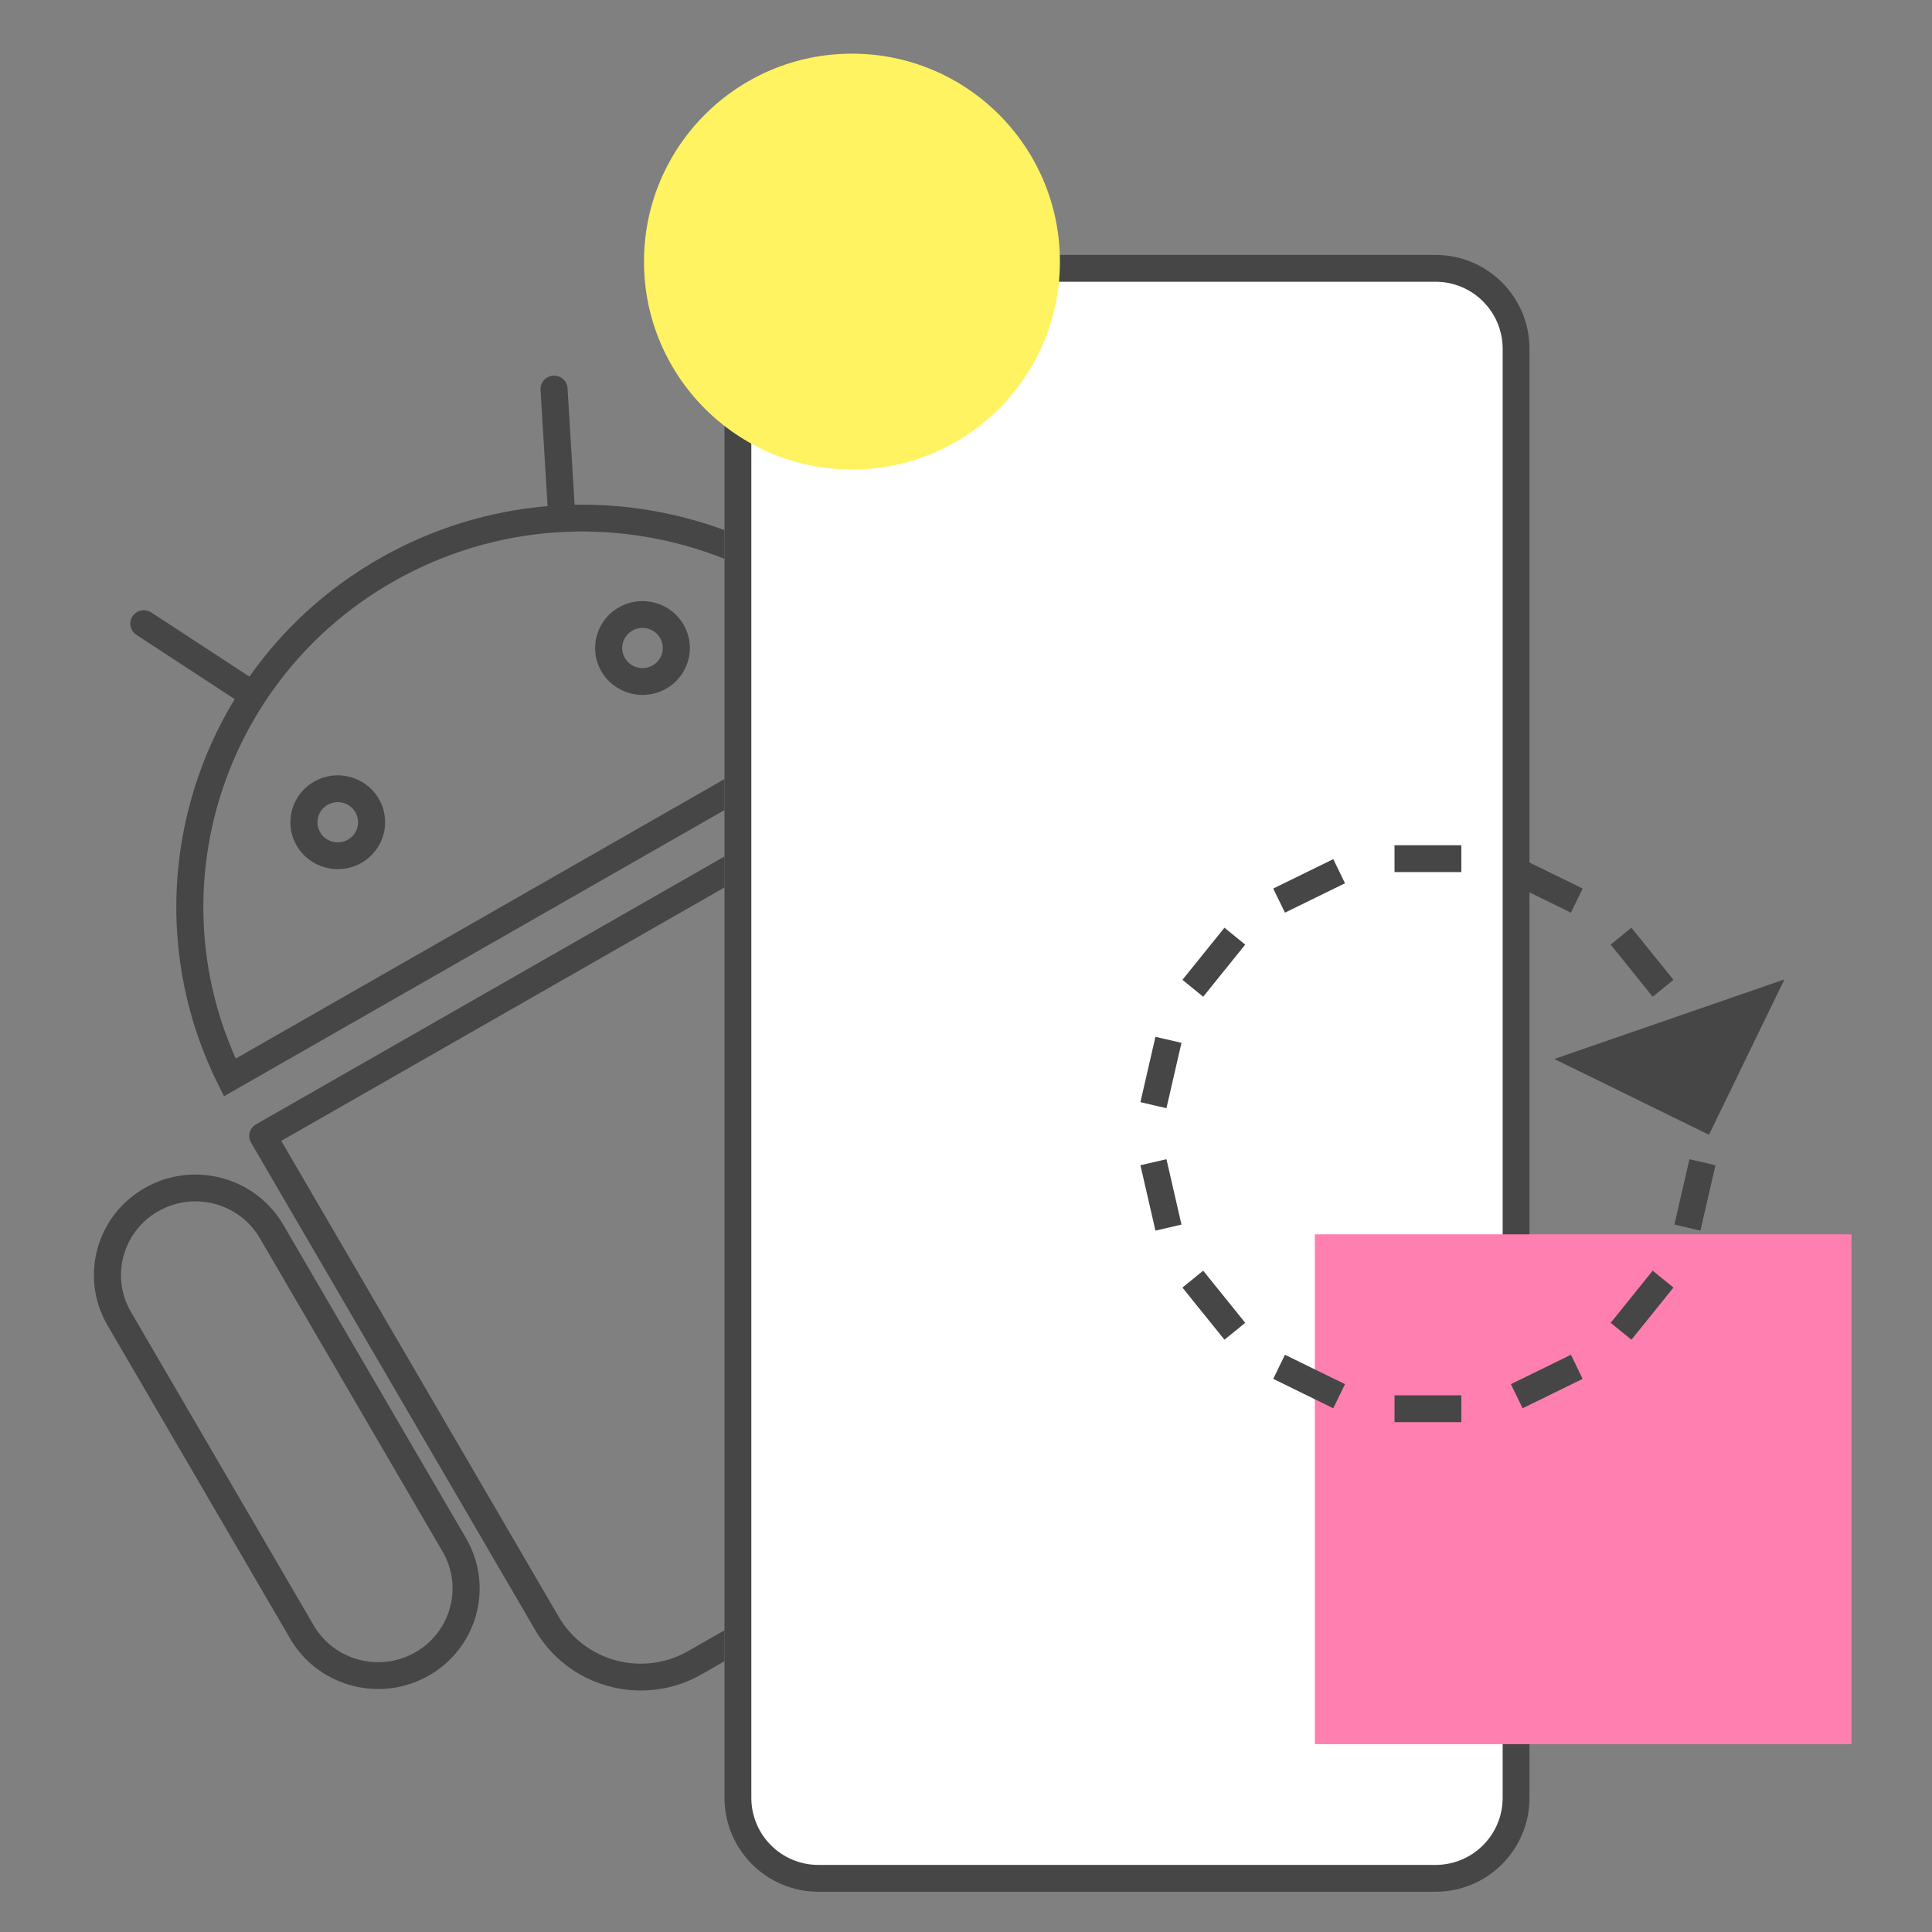 <svg xmlns="http://www.w3.org/2000/svg" width="144" height="144" viewBox="0 0 144 144" aria-hidden="true" focusable="false">
    <rect x="0" y="0" width="144" height="144" fill="#808080" stroke="none"/>
    <g fill="none" fill-rule="evenodd">
        <g transform="translate(7 4)">
            <path fill="#464646" fill-rule="nonzero" d="M47 59.837v2.308L13.964 81.033l20.679 35.471c1.867 3.202 5.905 4.39 9.21 2.79l.223-.114.213-.116 2.71-1.55v2.307l-1.702.973c-4.184 2.392-9.492 1.111-12.116-2.833l-.148-.23-.137-.228-21.183-36.336c-.259-.443-.135-1.002.27-1.3l.099-.064 34.916-19.966zM13.984 87.07l.133.221 13.618 23.359c2.09 3.583.85 8.166-2.769 10.235-3.543 2.025-8.053.89-10.2-2.522l-.134-.22-13.618-23.36c-2.09-3.583-.85-8.165 2.769-10.234 3.543-2.026 8.053-.891 10.2 2.521zm-9.192-.79c-2.586 1.477-3.515 4.706-2.144 7.301l.113.204 13.618 23.358c1.532 2.628 4.925 3.529 7.578 2.011 2.586-1.478 3.515-4.706 2.144-7.302l-.113-.203-13.618-23.359c-1.532-2.628-4.925-3.528-7.578-2.01zm30.495-61.456l.014.116.527 8.681c3.818-.07 7.611.578 11.171 1.891v2.143c-7.548-3.015-16.32-2.774-23.953 1.29l-.374.202-.387.217C9.916 46.436 4.922 61.457 10.309 74.29l.167.388.098.221L46.999 54.07v2.308L9.694 77.708l-.475-.96c-4.658-9.414-3.872-20.178 1.273-28.641l-7.328-4.792c-.465-.304-.593-.924-.286-1.384.285-.428.845-.568 1.296-.342l.102.058 7.314 4.783c2.464-3.5 5.722-6.53 9.687-8.797 3.965-2.267 8.243-3.546 12.537-3.91l-.526-8.664v-.117c.028-.5.43-.91.947-.94.476-.029.895.276 1.027.71l.026.111zM21.233 55.538c.974 1.672.396 3.81-1.293 4.776-1.688.966-3.848.393-4.823-1.28-.974-1.672-.396-3.81 1.293-4.776 1.688-.965 3.848-.392 4.823 1.28zm-3.815.45c-.723.414-.971 1.33-.553 2.048.417.716 1.343.962 2.067.548.723-.414.971-1.33.553-2.047-.417-.717-1.343-.962-2.067-.548zm26.527-13.436c.975 1.672.397 3.81-1.292 4.776-1.688.965-3.848.392-4.823-1.28-.974-1.672-.396-3.81 1.293-4.776 1.688-.966 3.848-.393 4.822 1.28zm-3.814.45c-.723.414-.971 1.33-.553 2.047.417.717 1.343.962 2.067.548.723-.413.971-1.33.553-2.047-.417-.716-1.343-.962-2.067-.548z"/>
            <g fill-rule="nonzero">
                <path fill="#464646" d="M53 0H7C3.134 0 0 3.134 0 7v108c0 3.866 3.134 7 7 7h46c3.866 0 7-3.134 7-7V7c0-3.866-3.134-7-7-7z" transform="translate(47 15)"/>
                <path fill="#FFF" d="M7 2h46c2.761 0 5 2.239 5 5v108c0 2.761-2.239 5-5 5H7c-2.761 0-5-2.239-5-5V7c0-2.761 2.239-5 5-5z" transform="translate(47 15)"/>
            </g>
            <circle cx="56.5" cy="15.5" r="15.5" fill="#FFF361"/>
            <path fill="#FF7FB1" d="M91 88H131V126H91z"/>
            <path fill="#464646" d="M101.92 100v2H96.94v-2h4.979zm8.168-3.025l.873 1.798-4.475 2.192-.873-1.798 4.475-2.192zm-21.315 0l4.475 2.192-.873 1.798-4.475-2.192.873-1.798zm27.41-6.266l1.547 1.259-3.133 3.886-1.548-1.259 3.133-3.886zm-33.504 0l3.133 3.886-1.548 1.259-3.133-3.886 1.548-1.259zm36.242-8.308l1.94.45-1.12 4.872-1.94-.45 1.12-4.872zm-38.98 0l1.12 4.872-1.941.45L78 82.85l1.94-.45zM126 69l-5.623 11.579-11.53-5.648L126 69zm-46.88 4.277l1.94.45-1.12 4.872-1.94-.45 1.12-4.872zm35.477-8.13l3.133 3.885-1.548 1.259-3.133-3.886 1.548-1.259zm-30.333 0l1.548 1.258-3.133 3.886-1.548-1.259 3.133-3.886zm22.222-5.112l4.475 2.192-.873 1.798-4.475-2.192.873-1.798zm-14.111 0l.873 1.798-4.475 2.192-.873-1.798 4.475-2.192zM101.92 59v2H96.94v-2h4.979z"/>
        </g>
    </g>
</svg>
